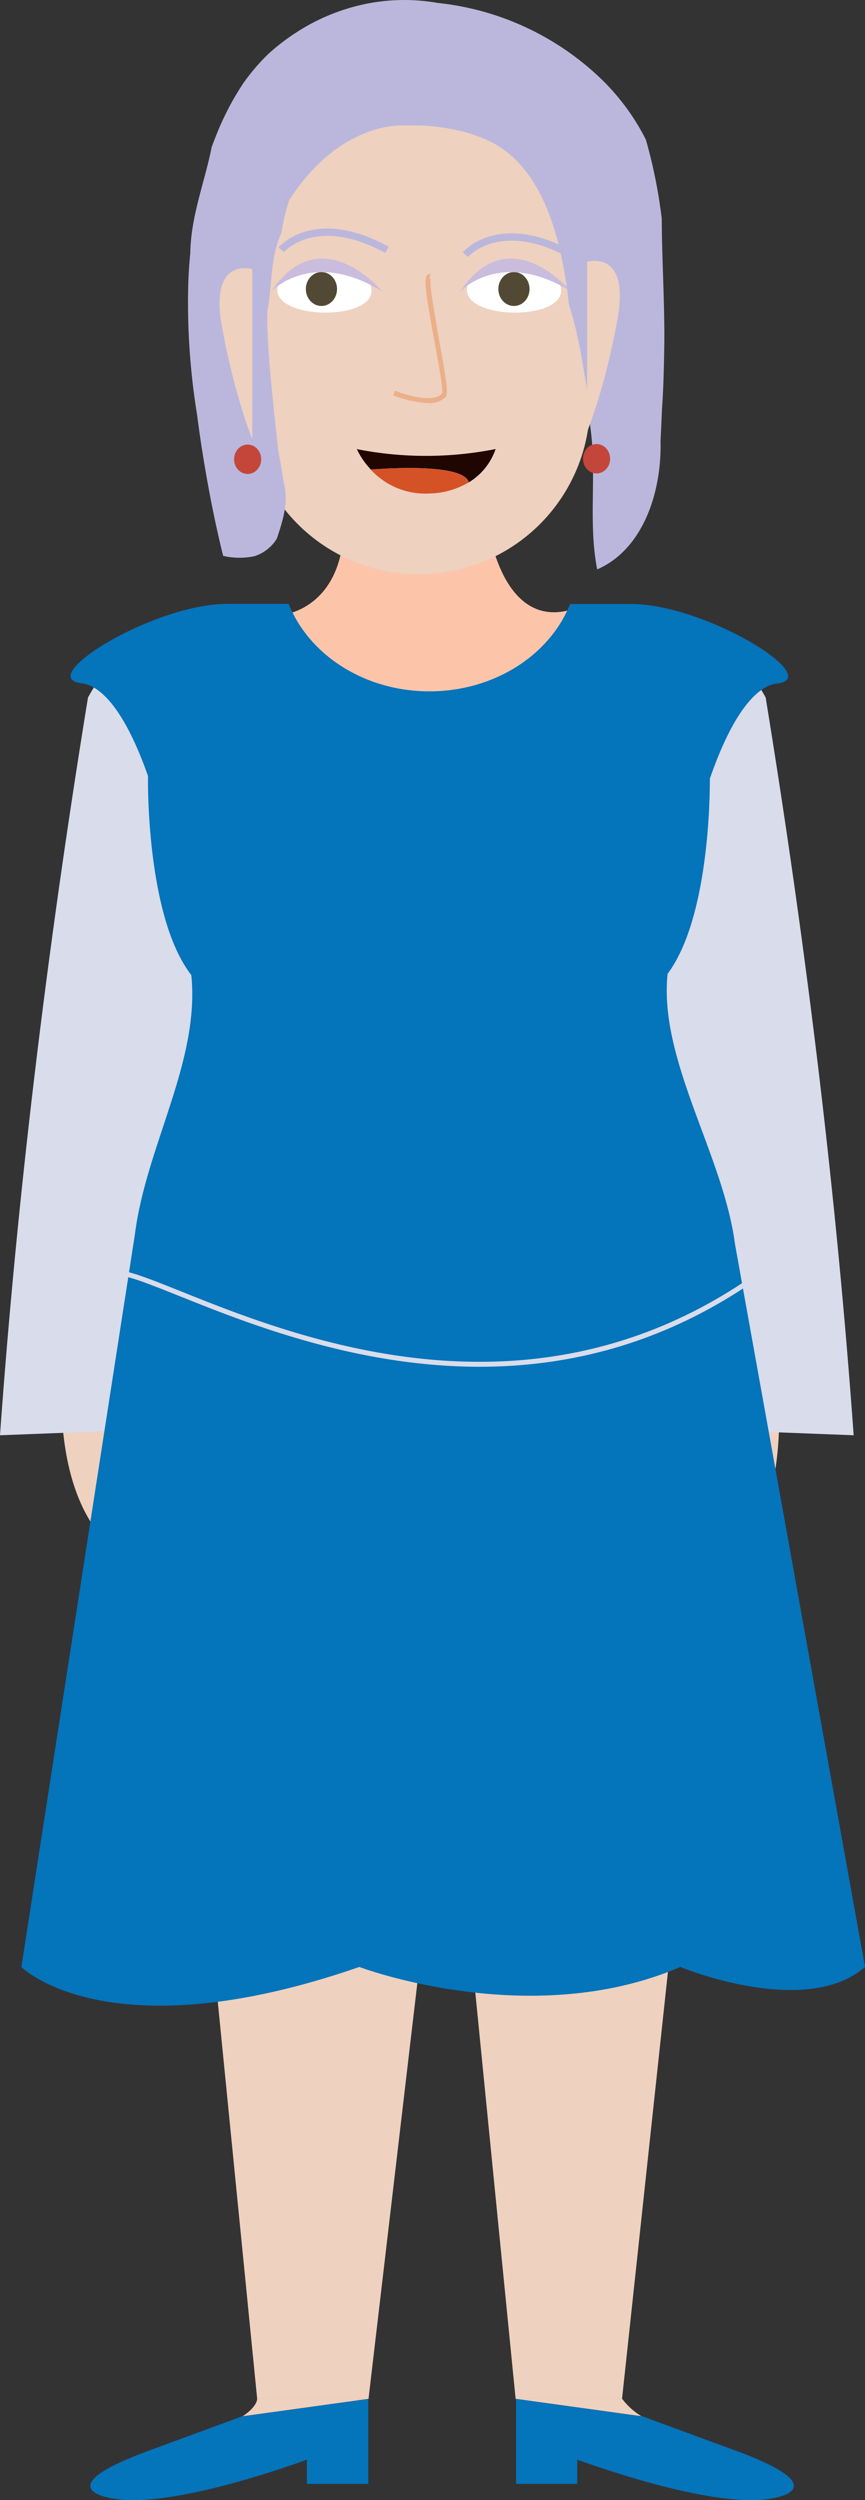 <svg xmlns="http://www.w3.org/2000/svg" viewBox="0 0 211.19 610.29"><rect x="0" y="0" width="211.19" height="610.29" fill="#333333" stroke="none"/><defs><style>.cls-1{fill:#eed1bf;}.cls-2{fill:#fcc5aa;}.cls-3{fill:#d9dceb;}.cls-4{fill:#0474bb;}.cls-5{fill:#fff;}.cls-6{fill:#524935;}.cls-7{fill:#c9bcdd;}.cls-8{fill:#ebaf89;}.cls-9{fill:#bbb7dc;}.cls-10{fill:#c4463a;}.cls-11{fill:#200600;}.cls-12{fill:#d55227;}.cls-13{fill:none;stroke:#d9dceb;stroke-miterlimit:10;stroke-width:1.21px;}</style></defs><g id="Layer_2" data-name="Layer 2"><g id="Layer_1-2" data-name="Layer 1"><path id="Koza" class="cls-1" d="M15.41,332.16S9.52,379.34,41.3,384.08V331Z"/><path id="Koza-2" data-name="Koza" class="cls-1" d="M189.81,337.43s5.89,47.18-25.9,51.92V336.28Z"/><path id="Vrat" class="cls-2" d="M138.76,149c-5.1,13-18.42,22.33-34.07,22.33-15.37,0-28.5-9-33.8-21.67,4-1.16,12.58-5.45,13.09-20.84h35.3S122.52,153.05,138.76,149Z"/><path class="cls-3" d="M0,350.35l51.93-2V198.62s-12-62-30.45-28.35Q6.15,264.4,0,350.35Z"/><path class="cls-3" d="M208.42,350.35l-51.94-2V198.62s12-62,30.46-28.35Q202.27,264.4,208.42,350.35Z"/><path id="Koza-3" data-name="Koza" class="cls-1" d="M89.92,585.58l-30.69,4.24c3.61-2.38,3.56-4.24,3.56-4.24Z"/><path id="Koza-4" data-name="Koza" class="cls-1" d="M156.64,589.82,126,585.58h25.92A16.76,16.76,0,0,0,156.64,589.82Z"/><path id="cevlje" class="cls-4" d="M89.92,585.58v20.74h-15V600.4s-33.06,12.37-47.57,9.45c0,0-16.55-2.27,8.86-11.59,19-7,22.83-8.41,22.83-8.41l.17,0h0Z"/><path id="cevlje-2" data-name="cevlje" class="cls-4" d="M188.51,609.85c-14.5,2.92-47.57-9.45-47.57-9.45v5.92H126V585.58l30.69,4.24h0l.17,0s3.83,1.44,22.84,8.41C205.06,607.58,188.51,609.85,188.51,609.85Z"/><path id="Koza-5" data-name="Koza" class="cls-1" d="M98.16,10.63h8.2a37.7,37.7,0,0,1,37.7,37.7V98.39a41.8,41.8,0,0,1-41.8,41.8h0a41.8,41.8,0,0,1-41.8-41.8V48.33a37.7,37.7,0,0,1,37.7-37.7Z"/><path class="cls-5" d="M90.71,71c.09-8-22.94-8.35-23-.3C67.6,78,90.63,78.26,90.71,71Z"/><path class="cls-5" d="M137,71c.09-8-22.93-8.35-23-.3C113.88,78,136.91,78.26,137,71Z"/><ellipse class="cls-6" cx="78.48" cy="70.55" rx="3.81" ry="4.14"/><ellipse class="cls-6" cx="125.48" cy="70.55" rx="3.81" ry="4.14"/><path id="Oci" class="cls-7" d="M66.25,71.16s9.78-10.67,27.09,0C93.34,71.16,78.29,53.09,66.25,71.16Z"/><path id="Oci-2" data-name="Oci" class="cls-7" d="M112.36,71.16s9.78-10.67,27.09,0C139.45,71.16,124.4,53.09,112.36,71.16Z"/><g id="Nos"><path class="cls-8" d="M104.37,98.39A25.77,25.77,0,0,1,96,96.47l.46-1.1c2.44,1,9.25,3.12,11.48.7.32-.83-.91-7.55-1.9-12.95-2.1-11.49-2.61-15.2-1.7-16a.81.81,0,0,1,.77-.2l-.3,1.16a.35.35,0,0,0,.38-.14c-.53,1,1,9.1,2,15,1.86,10.15,2.29,13.22,1.6,14A5.81,5.81,0,0,1,104.37,98.39Z"/></g><path id="Obrve" class="cls-9" d="M94.05,61.75c-16.86-9.24-24.66-.29-24.74-.2L68,60.43c.35-.42,8.81-10.12,26.91-.2Z"/><path id="Obrve-2" data-name="Obrve" class="cls-9" d="M139,62.93c-16.86-9.24-24.66-.3-24.74-.21L113,61.6c.35-.41,8.81-10.11,26.91-.2Z"/><path id="Lasje" class="cls-9" d="M70.6,48.86c5.19-8,11.87-14.33,20.73-17.15a26.17,26.17,0,0,1,4.16-.9,23.3,23.3,0,0,1,4.26-.15,45.6,45.6,0,0,1,6,.18,48.83,48.83,0,0,1,6,1,26.42,26.42,0,0,1,5.08,1.51c14.11,4.83,19.12,21.14,21.34,35.3.31,1.85.53,3.66.68,5.43.43,1.42.83,2.82,1.21,4.22s.72,2.81,1,4.23c.64,2.84,1.15,5.7,1.58,8.64q.65,3.21,1,6.4c.24,2.12.38,4.23.45,6.35,1.71,11.78-.55,23.42,1.71,35.07,11.28-4.9,15.8-19,15.47-31.39.14-2.59.25-5.21.35-7.75.24-3.18.36-6.35.44-9.45s.16-6.4.14-9.59c-.06-9.56-.62-19-.63-27.43-.4-3.26-.91-6.51-1.56-9.73s-1.41-6.41-2.33-9.57a54,54,0,0,0-4.56-7.49,56.8,56.8,0,0,0-5.52-6.51A67.76,67.76,0,0,0,106.82.71a47,47,0,0,0-19.08.59A49.27,49.27,0,0,0,72.22,8a51.6,51.6,0,0,0-6.72,5.18,50.65,50.65,0,0,0-6,7,64.7,64.7,0,0,0-4.39,7.61c-.65,1.3-1.25,2.63-1.82,4s-1.1,2.71-1.6,4.09c-1.74,8.69-5.08,16.84-5.23,25.86Q46.14,65,46,68.26a169.54,169.54,0,0,0,2.11,32.93c.63,4.92,1.34,9.53,2.06,13.68,2.13,12.46,4.32,20.82,4.32,20.82a17.51,17.51,0,0,0,7.66.07,9.93,9.93,0,0,0,5.44-4.29c1.39-4.16,3.08-9.06,1.56-14.24-.33-2.54-.8-5-1.2-7.18-.31-2.79-.64-5.87-1-9.15-.61-6.14-1.28-12.41-1.58-18.67-.1-2.09-.15-4.18-.13-6.25,1.34-6.12.5-12.46,3.46-19.16A54.48,54.48,0,0,1,70.6,48.86Z"/><path id="Koza-6" data-name="Koza" class="cls-1" d="M143.35,63.91s10.48-3.19,7.43,13.86-7.43,27.6-7.43,27.6Z"/><path id="Koza-7" data-name="Koza" class="cls-1" d="M61.59,65.7s-10.48-3.19-7.43,13.86,7.43,27.6,7.43,27.6Z"/><ellipse id="Uhani" class="cls-10" cx="60.46" cy="112.11" rx="3.31" ry="3.59"/><ellipse id="Uhani-2" data-name="Uhani" class="cls-10" cx="145.65" cy="111.98" rx="3.31" ry="3.59"/><path class="cls-11" d="M121,109.61a15.24,15.24,0,0,1-6.56,8.15c-1.24-5.13-23.8-3.14-23.88-3.13a19,19,0,0,1-3.44-5A87.08,87.08,0,0,0,121,109.61Z"/><path class="cls-12" d="M114.4,117.76h0a19.32,19.32,0,0,1-9.33,2.69,18.06,18.06,0,0,1-14.55-5.82C90.6,114.62,113.16,112.63,114.4,117.76Z"/><polygon class="cls-11" points="90.52 114.63 90.52 114.63 90.52 114.63 90.52 114.63"/><polygon id="Hlace" class="cls-1" points="174.61 345.65 174.61 374.07 151.87 585.58 125.89 585.58 109.44 419.81 89.97 585.58 62.79 585.58 41.8 374.07 41.8 345.65 174.61 345.65"/><path id="Obleka" class="cls-4" d="M179.45,303.71c-2.81-21.72-18.64-44.86-16.46-66,10.06-13.45,10.34-43,10.32-47.64,5.6-16.19,11.54-22.68,16.38-23.22,11.84-1.3-17.48-19.41-35.57-19.41H139.18c-4.9,12.4-18.43,21.32-34.35,21.32S75.39,159.8,70.48,147.4H55.55c-18.1,0-47.42,18.11-35.58,19.41,4.78.53,10.63,6.87,16.16,22.59,0,0-.63,34.19,10.58,48.62,2.13,21.07-11,41.59-13.76,63.19L5.22,480.14s21.11,21.27,82.51,0c0,0,41.69,15.8,78.37,0,0,0,30.57,12.67,45.09,0Z"/><path class="cls-13" d="M26.21,312.42c.18-13.08,81,52.32,157.25,0"/></g></g></svg>